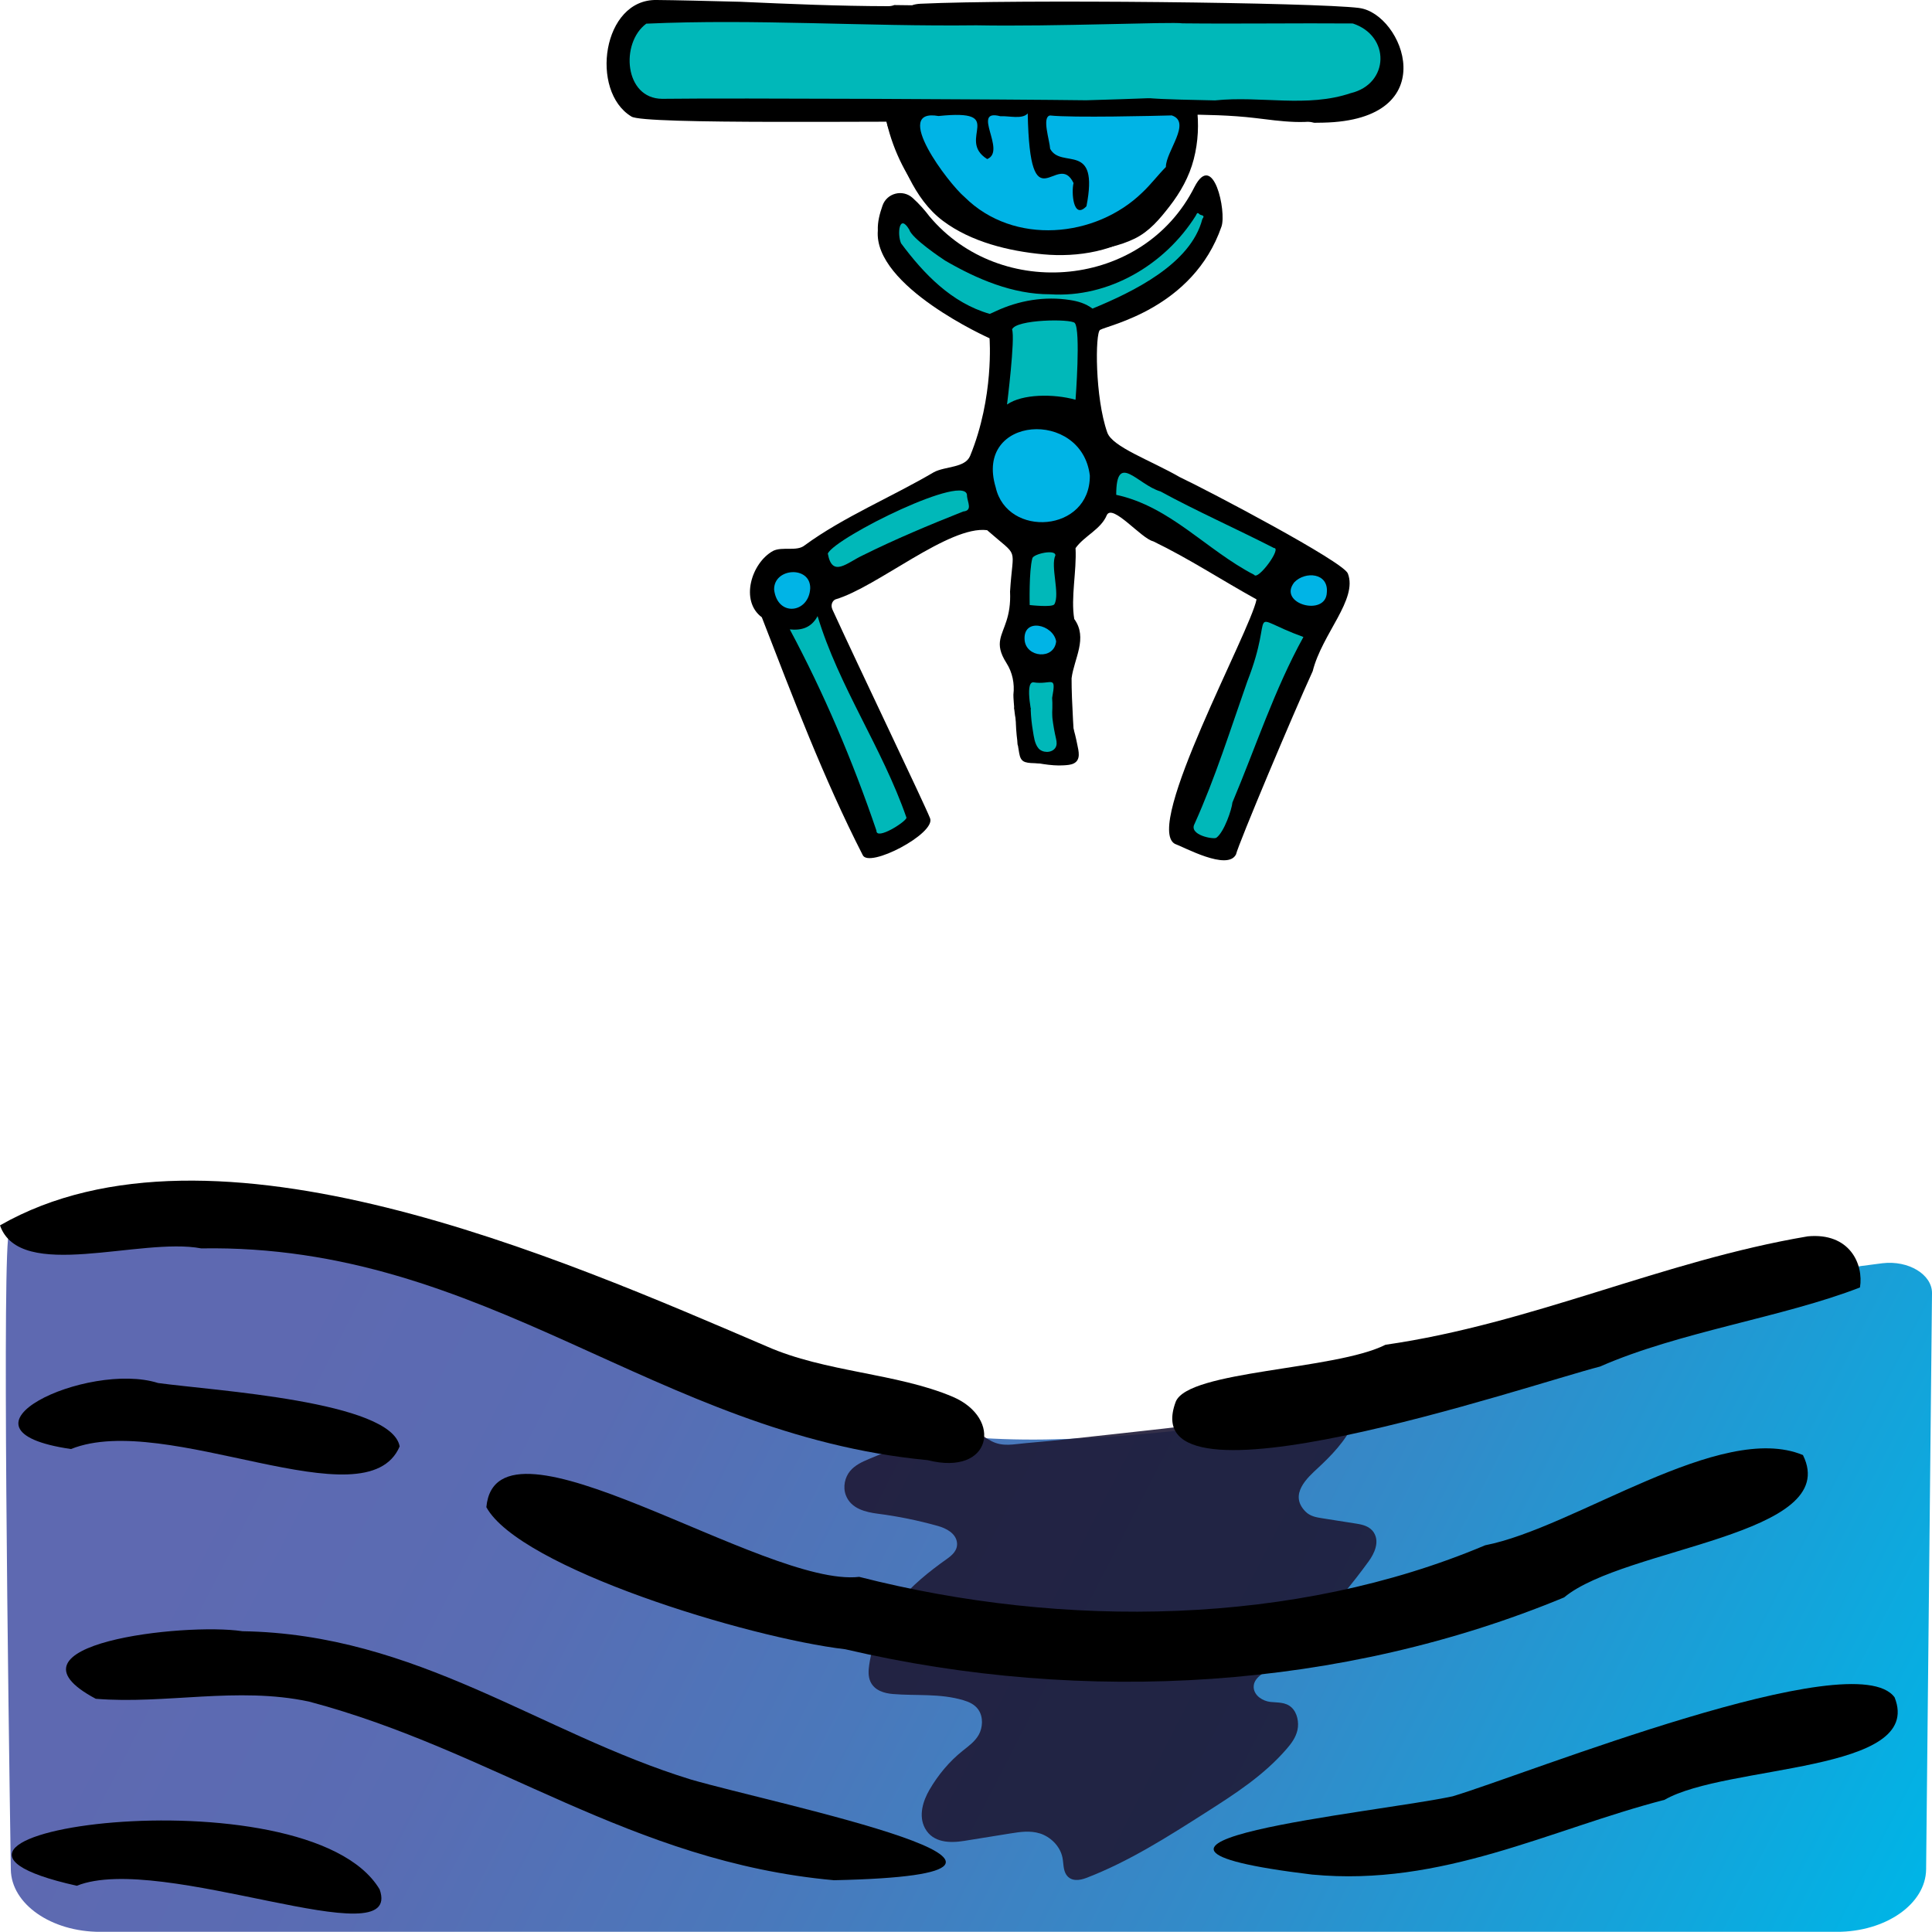 <?xml version="1.0" encoding="UTF-8"?>
<svg id="Layer_2" data-name="Layer 2" xmlns="http://www.w3.org/2000/svg" xmlns:xlink="http://www.w3.org/1999/xlink" viewBox="0 0 600 599.94">
  <defs>
    <style>
      .cls-1 {
        fill: #00b8b9;
      }

      .cls-2 {
        fill: #00b4e6;
      }

      .cls-3 {
        fill: #1e1936;
      }

      .cls-4 {
        fill: url(#Degradado_sin_nombre_23);
      }

      .cls-5 {
        opacity: .9;
      }
    </style>
    <linearGradient id="Degradado_sin_nombre_23" data-name="Degradado sin nombre 23" x1="680.89" y1="566.48" x2="1103.04" y2="419.85" gradientTransform="translate(1612.28) rotate(-180) scale(1.48 -1)" gradientUnits="userSpaceOnUse">
      <stop offset="0" stop-color="#00b4e6"/>
      <stop offset=".1" stop-color="#11a6dc"/>
      <stop offset=".31" stop-color="#328bc9"/>
      <stop offset=".51" stop-color="#4a78bb"/>
      <stop offset=".69" stop-color="#596cb3"/>
      <stop offset=".85" stop-color="#5e69b1"/>
    </linearGradient>
  </defs>
  <g id="Layer_1-2" data-name="Layer 1">
    <path class="cls-4" d="M2.83,382.79c20.28-9.53,47.08-7.12,70.9-3.5,19.82,3.01,39.58,6.62,58.09,12.45,22.9,7.21,43.39,17.66,65.11,26.51,29.03,11.83,62.49,22.75,95.66,27.13,33.19,4.38,70.69-.67,103.54-4.65,15.36-1.86,30.79-3.97,45.21-8.15,14.11-4.09,26.93-10.07,40.45-15.05,27.54-10.13,68.79-21.15,102.81-25.22,8.1-.97,15.45,3.5,15.4,9.3-.32,33.38-1.38,135.83-1.83,178.92-.11,10.75-12.5,19.42-27.74,19.42H31.09c-15.2,0-27.57-8.63-27.73-19.35-.8-52.57-2.75-194.36-.52-197.8Z"/>
    <path d="M75.22,506.58c-17.89-2.71-77.38,4.02-45.48,20.99,21.55,1.79,43.95-3.88,66.21,.87,57.62,15.24,99.78,49.75,163.03,55.48,89.3-1.9-18.71-23.77-44.41-31.27-46.95-14.44-85-45.21-139.34-46.06Z"/>
    <path d="M407.6,582.17c40.28,3.82,73.69-13.99,109.34-23.22,19.17-11.04,80.83-8.27,71.45-31.81-12.36-17.1-114.36,23.87-137.25,30.72-23.83,5.15-123.84,14.64-43.54,24.32Z"/>
    <path d="M22.05,450.01c29.57-11.89,91.68,23.44,102.07-.81-2.54-14.07-57.62-17.3-75.02-19.69-21.89-6.94-67.93,14.56-27.05,20.5Z"/>
    <path d="M23.85,585.64c26.2-10.5,101.77,22.84,94.05,1.13-22.53-37.78-166.47-17.28-94.05-1.13Z"/>
    <g class="cls-5">
      <path class="cls-3" d="M296.8,443.57c-9.18,2.63-18.19,5.82-26.98,9.55-2.12,.9-4.29,1.88-5.83,3.74s-2.32,4.85-1.29,7.53c1.61,4.2,6.21,5.23,9.93,5.71,6.23,.8,12.47,2.07,18.67,3.81,2.5,.7,5.62,2.27,5.91,5.24,.23,2.35-1.56,3.87-3.15,5-10.92,7.72-21.98,17.67-24.14,33.05-.23,1.62-.33,3.4,.37,4.98,1.26,2.86,4.38,3.69,6.97,3.91,7.33,.62,14.65-.25,21.95,1.94,1.67,.5,3.45,1.25,4.6,2.88,1.64,2.32,1.38,5.67,.14,7.86s-3.25,3.55-5.09,5.04c-4,3.22-7.46,7.3-10.2,12.01-1.96,3.37-3.52,8.04-1.39,11.97,2.5,4.61,7.93,4.6,12.14,3.92,4.8-.77,9.61-1.55,14.41-2.32,3-.48,6.1-.96,9.19,.02s6.2,3.8,6.94,7.46c.37,1.82,.19,3.83,1.21,5.36,1.47,2.2,4.19,1.75,6.21,.98,13.15-5.05,25.19-12.72,37.17-20.36,8.92-5.69,17.93-11.46,25.09-19.77,1.42-1.65,2.79-3.47,3.31-5.82s-.06-5.36-1.86-7.01c-1.89-1.72-4.33-1.45-6.57-1.7-2.24-.25-5.03-1.87-5.17-4.51-.1-1.91,1.28-3.17,2.53-4.17,12.34-9.89,23.5-21.65,33.18-34.98,1.75-2.41,3.45-5.99,1.62-8.91-1.24-1.99-3.49-2.49-5.45-2.8-3.6-.57-7.2-1.14-10.8-1.7-1.69-.27-3.51-.6-4.9-1.96-5.48-5.4,.69-10.75,3.8-13.64,3.98-3.7,8.58-8.36,10.96-13.76,.56-1.27,1.01-2.66,.98-4.17-.05-2.14-1.08-4.22-2.07-6.18-1.18-2.32-2.35-4.65-3.53-6.97-.26-.52-.58-1.09-1.05-1.3-.35-.15-.71-.06-1.05,.03-11.83,3.32-21.4,12.38-32.97,16.49-6.2,2.2-12.84,2.95-19.45,3.68-4.84,.54-9.68,1.07-14.51,1.61-9.34,1.04-18.67,2.08-28.05,2.87-3.84,.32-7.17,1.24-10.77-.67s-6.43-5.07-10.54-4.17"/>
    </g>
    <path d="M151.03,468.05c10.3,18.85,81,40.54,111.51,44.15,74.67,17.44,154.51,12.38,223.21-16.11,18.79-15.64,86.61-19.14,74.17-44.21-25.55-10.64-70.86,22.61-98.69,28.02-59.03,24.93-130.74,26.07-194.39,9.81-29.39,3.4-112.67-55.01-115.8-21.65Z"/>
    <path d="M561.34,383.97c-45.16,7.64-85.35,27.07-131.07,33.66-15.64,7.9-61.17,7.93-65.13,17.68-13.88,37.02,109.8-5.31,131.78-10.92,24.45-10.76,57-15.33,80.71-24.56,1.18-7.2-3.14-17.13-16.28-15.87Z"/>
    <path d="M288.12,453.47c19.93,5.06,23.38-13.02,7.75-19.69-17.46-7.39-39.61-7.61-57.81-15.67-63.44-27.13-172.15-75.3-238.06-37.56,6.18,17.72,43.58,3.56,62.5,7.15,88.82-1.49,140.87,57.67,225.62,65.77Z"/>
    <path class="cls-1" d="M328.86,209.34c-3.38-.25-6.78-.24-10.16,.03-.31,.02-.64,.05-.91,.21-.64,.36-.75,1.23-.78,1.97-.18,4.59-.16,9.18,.04,13.76,.03,.59,.07,1.23,.43,1.7,.68,.88,2.04,.71,3.1,1.08,1.95,.69,3.09,3.38,5.15,3.19,.51-.05,.98-.29,1.39-.59,1.85-1.41,2.18-3.99,2.62-6.27,.49-2.52,1.3-4.99,1.59-7.54,.29-2.55,.01-5.3-1.48-7.39"/>
    <path d="M333.74,231.35c-2.64-1.45-5.12-2.95-7.38-4.5,0,0,.7-6.43,.39-10.1,1.38-7.5-.17-3.94-5.84-4.85-2.89-.13-.13,11.62-.13,11.62l-5.78-3.36s-.34-3.94-.28-4.43c.41-3.44-.3-6.9-2.16-9.83-2.03-3.19-2.32-5.32-1.91-7.38,.7-3.5,3.41-6.8,3.03-14.8,.89-14.54,3.08-10.13-7.12-19.07-11.86-1.52-34.15,17.69-47.09,21.49-.81,.32-1.66,1.59-.94,3.18,8.29,18.1,28.43,60.05,30.31,64.79,1.88,4.74-19.14,15.74-20.94,11.39-12.14-23.76-21.68-48.96-31.31-73.8-6.87-5.1-3.22-16.89,3.47-20.6,2.86-1.46,7.4,.27,9.84-1.74,11.92-8.75,27.17-15.09,40.13-22.72,3.55-1.89,9.7-1.28,11.26-5.08,7.48-18.26,6.02-36.51,6.02-36.51,0,0-36.11-16.08-34.69-33.47-.12-2.71,.6-5.26,1.45-7.72,1.35-3.91,6.26-5.17,9.34-2.41,2.04,1.83,3.88,3.94,5.23,5.73,22.11,26.4,66.49,22.41,82.32-9.13,5.88-11.4,9.99,7.68,8.38,12.32-8.82,25.45-35.18,30.6-37.7,32.08-1.55,.91-1.62,20.97,2.24,31.88,1.59,4.49,13.41,8.6,22.46,13.82,9.37,4.45,50.81,26.28,52.24,29.94,3.15,8.06-7.98,18.67-10.91,30.35-6.16,13.44-23,53.49-23.82,56.91-2.64,5.21-16.23-2.33-19-3.29-9.75-5.46,23.49-66.04,25.38-75.91-11.22-6.21-20.83-12.59-32.09-18.04-3.68-.84-12.54-11.66-14.38-8.2-1.86,4.54-6.96,6.44-9.74,10.32,.38,7.21-1.53,15.33-.4,22.01,4.3,5.9-.06,12.32-.83,18.39-.05,6.96,.93,20.73,.93,20.73Z"/>
    <path d="M314.97,220.14c.26,2.73,.81,5.41,1.74,7.99,.42,1.16,.84,2.62,1.71,3.53,.93,.96,2.4,1.42,3.63,1.84,2.55,.88,5.36,1.32,8.04,.9s4.78-2.75,3.54-5.44c-.34-.74-1.4-.92-2.05-.54-.75,.44-.88,1.31-.54,2.05,.17,.37-.67,.77-.88,.84-.79,.28-1.7,.26-2.53,.24-2.01-.06-4-.58-5.85-1.34-.8-.33-1.21-.56-1.57-1.35-.4-.89-.72-1.82-1.01-2.75-.61-1.94-1.02-3.94-1.22-5.96-.08-.81-.63-1.5-1.5-1.5-.75,0-1.58,.69-1.5,1.5h0Z"/>
    <path d="M317.66,221.57c.36,2.21,.83,4.39,1.42,6.55,.29,1.06,.51,2.27,1.35,3.05s2.12,.85,3.22,.98,2.19,.2,3.29,.24c.57,.02,1.13,.02,1.7,.02,.63,0,1.32,.04,1.9-.26,1.37-.72,.97-2.23,.67-3.44-.28-1.12-.69-2.2-1.14-3.26-.26-.6-1.11-.85-1.69-.69-.68,.19-1.04,.78-1.1,1.45-.11,1.09-.46,2.2-.98,3.19-.38,.72-.18,1.63,.54,2.05,.68,.4,1.67,.18,2.05-.54,.78-1.48,1.23-3.04,1.39-4.7l-2.8,.76c.26,.6,.47,1.23,.65,1.86,.1,.33,.18,.66,.26,.99,.04,.17,.08,.33,.11,.5l.04,.2c.05,.34,.06,.27,.02-.21l.39-.66c.6-.18,.75-.26,.44-.24-.07,0-.14,0-.21,0-.18,0-.35,0-.53,0-.35,0-.71,0-1.06,0-.74-.01-1.49-.04-2.23-.1s-1.41-.12-2.12-.21c-.26-.03-.53-.06-.77-.14,.14,.05-.06,0-.08-.04,.09,.18,.02-.09,.02-.1-.66-2.48-1.4-5.35-1.84-8.05-.13-.8-1.12-1.25-1.85-1.05-.85,.23-1.18,1.04-1.05,1.85h0Z"/>
    <path d="M317.27,227.52c-.22,2.41,.26,5.18,1.09,7.45,.48,1.29,1.47,1.9,2.81,2.01s2.68,.08,4.02,.12,2.62,.06,3.93,.08,2.77,.24,3.57-.98c.67-1.01,.61-2.52,.57-3.68-.05-1.33-.26-2.65-.63-3.93l-2.51,1.46c.49,.61,.86,1.32,1.09,2.07,.11,.35,.1,.81,.24,1.13-.03,.32,.05,.3,.24-.09,.31-.28,.33-.37,.04-.25,.03,.02-.28,.02-.29,.02-2.04,.22-4.15,.12-6.18-.1-.95-.11-1.9-.27-2.84-.48-.68-.15-1.09-.22-1.27-.93-.49-1.92-.98-3.72-1.91-5.49-.61-1.16-2.41-.85-2.74,.36-.43,1.54-.61,3.14-.5,4.73h3c-.19-2.74-.38-5.49-.56-8.23-.13-1.91-3.02-1.95-3,0,.02,2.49,.19,4.97,.51,7.43,.16,1.21,.34,2.42,.56,3.62s.54,2.4,1.86,2.83c1.04,.34,2.3,.32,3.39,.37,1.24,.06,2.47,.06,3.71,.02,2.48-.08,4.95-.31,7.42-.54,.81-.08,1.5-.64,1.5-1.5,0-.75-.69-1.58-1.5-1.5-4.26,.4-8.55,.8-12.83,.4-.19-.02-.4-.07-.59-.06l-.21-.05c.29,.31,.39,.35,.31,.11,.05-.16-.11-.54-.14-.73-.05-.25-.09-.51-.14-.76-.18-1.04-.34-2.09-.46-3.14-.25-2.16-.38-4.33-.4-6.51h-3c.19,2.74,.38,5.49,.56,8.23,.06,.81,.65,1.5,1.5,1.5,.77,0,1.55-.69,1.5-1.5-.09-1.35,.03-2.63,.4-3.93l-2.74,.36c.6,1.14,1.05,2.33,1.35,3.58,.28,1.18,.45,2.38,1.43,3.22,.89,.77,2.07,.99,3.2,1.2,1.37,.25,2.75,.43,4.14,.52s2.72,.09,4.07,.01c1.16-.07,2.53-.1,3.24-1.19,.65-1,.34-2.4,.02-3.47-.38-1.27-1.03-2.37-1.86-3.39-.97-1.2-2.9,.1-2.51,1.46,.27,.93,.45,1.86,.51,2.83,.03,.45,.03,.9,.01,1.34,0,.25-.01,.5-.05,.74v.12c-.07,.27-.08,.3-.04,.09l.66-.39c-.53,.21-1.43,.05-2.03,.04-.79-.01-1.57-.03-2.36-.05-1.47-.03-2.93-.07-4.4-.12-.16,0-.8-.12-.93-.04,.13-.09,.08,.43,.02-.12-.07-.65-.35-1.33-.49-1.97-.33-1.45-.52-2.87-.38-4.36,.07-.81-.74-1.5-1.5-1.5-.87,0-1.43,.69-1.5,1.5h0Z"/>
    <path d="M330.14,225.87c.51,1.74,.95,3.5,1.33,5.27,.18,.85,.33,1.7,.49,2.55,.03,.19,.14,.67,.07,.79,.1-.15-.1-.02-.21,.01-1.6,.38-3.42,.26-5.04,.12-1.78-.15-3.53-.46-5.28-.77-.8-.14-1.62,.22-1.85,1.05-.2,.72,.25,1.7,1.05,1.85,2.17,.38,4.35,.77,6.56,.92,1.03,.07,2.06,.09,3.09,.02s2.21-.12,3.16-.61c2.22-1.16,1.45-3.84,1.06-5.79-.41-2.09-.92-4.15-1.51-6.19-.54-1.85-3.44-1.06-2.89,.8h0Z"/>
    <path class="cls-1" d="M332.34,93.18c2.43,.38,4.78,1.04,6.95,2.66,12.66-5.23,30.51-13.85,34.11-27.82,1.06-1.34-.53-1.07-.91-1.5-.74-.85-.89,.08-1.13,.46-9.56,15.24-27.05,25.62-45.27,24.41-11.59,.03-22.7-4.72-32.54-10.44-1.2-.78-10.43-6.96-11.17-9.64-3.15-5.25-3.8,1.48-2.54,4.26,7.07,9.5,15.68,18.51,27.53,21.91,.6-.24,1.21-.52,1.82-.81,7.22-3.38,15.27-4.73,23.15-3.49Z"/>
    <path class="cls-1" d="M312.75,125.62c4.68-3.28,14.39-3.39,21.27-1.48,0,0,1.66-21.65-.24-23.83-1.18-1.36-18.36-1.14-19.47,2.01,1.01,2.78-1.57,23.31-1.57,23.31Z"/>
    <path class="cls-2" d="M338.46,147.69c-2.49-20.79-35.98-18.64-29.24,3.65,3.55,15.8,29.36,14.07,29.24-3.65Z"/>
    <path class="cls-1" d="M404.78,197.82c-18.82-6.84-8.42-9.15-17.43,13.83-5.21,14.83-9.93,29.93-16.38,44.23-1.87,3.49,5.97,4.89,6.79,4.29,2.44-1.8,4.79-8.83,4.98-10.95,7.29-17.31,12.98-34.95,22.05-51.4Z"/>
    <path class="cls-1" d="M245.28,195.47c10.53,19.69,19.49,40.69,26.9,62.47-.1,3.22,9.36-2.84,9.33-4.01-7.53-21.7-20.98-40.67-27.6-62.59-1.94,3.64-5.04,4.5-8.63,4.13Z"/>
    <path class="cls-1" d="M346.65,153.67c16.85,3.65,27.99,17.17,42.84,24.84,1.12,1.9,8.7-8.38,6.14-8.32-12.03-6.15-23.83-11.37-35.26-17.58-7.15-2.12-13.7-12.52-13.72,1.06Z"/>
    <path class="cls-1" d="M257.08,171.89c1.36,7.64,5.93,2.88,10.83,.59,10.05-5,20.63-9.43,31.22-13.63,2.97-.28,1.36-2.81,1.18-4.78,.62-7.76-40.68,12.69-43.23,17.82Z"/>
    <path class="cls-2" d="M251.62,182.67c.09-7.06-11.36-6.36-11.21,.45,1.06,8.62,10.85,7.32,11.21-.45Z"/>
    <path class="cls-1" d="M320.61,173.36c-1.1,4.04-.83,14.54-.83,14.54,0,0,7.07,.82,7.67-.25,1.8-3.19-1.28-11.79,.31-15.18,.06-1.99-6.78-.46-7.15,.89Z"/>
    <path class="cls-2" d="M412.06,183.99c.55-6.12-6.7-6.67-10.09-3.17-5.37,6.72,9.83,10.84,10.09,3.17Z"/>
    <path class="cls-2" d="M328,199.2c-.9-5.3-10.35-7.5-9.8-.44,.45,5.45,9.16,6.27,9.8,.44Z"/>
    <g>
      <path d="M422.08,2.47c-13.69-1.71-106.19-2.71-136.18-1.31-1.08,.05-1.96,.22-2.66,.48-1.84-.02-3.67-.04-5.5-.07-.56,.22-1.2,.36-1.92,.35-15.34-.03-30.66-.68-45.98-1.37C219.06,.28,210.12,.05,203.95,0c-16.88-.35-20.85,28.3-7.89,36.17,3.41,2.62,80.4,1.29,105.52,1.69,.79-.71,1.85-1.16,3.21-1.16,34.28-.11,69.51-6.56,103.36,1.43,.9-.01,1.8-.02,2.7-.04,38.02-.76,24.91-33.91,11.22-35.61Z"/>
      <path d="M413.48,33.51c-7.05,2.34-14.5,1.3-21.7,.4-7.71-.96-15.43-1.25-23.2-1.33s-15.38-.2-23.05-.92-15.68-1.57-23.6-1.34c-8.51,.25-17.36,.4-25.63,2.58-1.34,.35-1.52,2.66,0,2.89,7.03,1.08,14.22-.6,21.24-1.11,7.24-.53,14.51-.66,21.77-.79,7.18-.12,14.36-.23,21.53-.71,3.55-.24,7.08-.61,10.61-1s6.77-.57,10.16-.09c7.36,1.04,14.29,4.03,21.73,4.67v-3c-3.54,.44-6.92-.46-10.36-1.17s-6.61-.97-9.98-.87c-6.99,.2-13.94,1.41-20.93,1.87-13.98,.91-28.01,.52-42-.14-7.97-.38-15.95-.81-23.92-1.23-1.93-.1-1.92,2.9,0,3,14.11,.74,28.22,1.63,42.35,1.86,7.04,.11,14.08,.04,21.11-.34s13.79-1.39,20.71-1.88c3.9-.27,7.77-.2,11.62,.58s7.53,1.8,11.39,1.32c1.89-.23,1.96-2.83,0-3-6.56-.56-12.74-3.06-19.18-4.27-3.28-.61-6.56-.83-9.89-.58-3.51,.27-6.99,.77-10.5,1.06-14.24,1.16-28.55,.67-42.81,1.49-3.98,.23-7.95,.57-11.9,1.04s-7.99,1-11.96,.39v2.89c7.41-1.95,15.23-2.09,22.85-2.4s15.73,.31,23.62,1.08,15.34,1.01,23.05,1.09c7.8,.08,15.58,.19,23.33,1.12s16.41,2.34,24.33-.29c1.82-.61,1.04-3.5-.8-2.89h0Z"/>
      <path d="M279.05,33.42c23.7-.62,47.42-1.24,71.11-.22,6.68,.29,13.36,.71,20.02,1.29l-1.5-1.5c1.17,9.19-.42,18.5-5.64,26.26-2.51,3.73-5.51,7.71-9.14,10.42-3.87,2.89-8.87,4.05-13.55,4.89-9.94,1.8-19.8,.72-29.49-1.87-4.6-1.23-9.37-2.43-13.38-5.11-3.65-2.44-6.76-5.89-9.39-9.37-5.92-7.85-9.77-17.25-10.92-27.02l-1.5,1.5c3.58,.04,7.13-.31,10.64-1,1.89-.38,1.09-3.27-.8-2.89-3.25,.65-6.53,.93-9.85,.9-.74,0-1.59,.7-1.5,1.5,1.09,9.28,4.32,18.25,9.54,26.02,2.61,3.89,5.68,7.59,9.23,10.65,3.84,3.3,8.27,5.2,13.09,6.61,10.3,3.01,20.72,4.9,31.47,3.54,5.05-.64,10.3-1.67,14.9-3.92s7.76-6.08,10.78-9.96c3.44-4.43,6.15-9.24,7.56-14.7s1.63-10.96,.93-16.43c-.11-.86-.6-1.42-1.5-1.5-23.63-2.06-47.36-2.05-71.06-1.56-6.69,.14-13.38,.31-20.07,.49-1.93,.05-1.93,3.05,0,3h0Z"/>
      <path d="M275.77,39.36c4.05,10.4,7.82,22.3,17.08,29.24,8.72,6.54,20.4,9.38,31.09,10.38,10.71,1,22.91-.93,31.46-7.9,9.33-7.61,9.5-20.18,14.2-30.42-4.57-1.93-9.14-3.85-13.71-5.78-1.87,7.27-3.74,14.55-5.62,21.82l14.46,3.99c.43-2.7,2.02-4.53,3.3-6.91,1.62-3,2.47-5.72,2.69-9.13,.24-3.7-3.65-7.98-7.5-7.5-13.43,1.66-26.04-.16-39.18-2.91-12.9-2.71-25.91-4.65-38.96-6.48l-1.99,14.73c12.71,1.12,25.47,.68,38.2,1.4,6.07,.34,12.17,1.53,18.25,1.39s11.95-2.72,18.04-2.53v-15c-8.95,.7-17.87,.69-26.82-.04-3.27-.26-6.38,2.52-7.23,5.51-.99,3.45,.79,6.45,3.45,8.47,2.9,2.21,5.8,4.41,8.7,6.62,2.5,1.9,3.83,2.44,3.66,5.8-.1,2.03-.25,2.66-2.35,2.69-.9,.01-2.23-.82-2.86-.7,.15-.03-1.82,1.6-1.17,1.65l-6.48-11.29c-1.71,3.61-3.85,6.52-7.21,8.75,3.67,2.82,7.34,5.65,11.02,8.47-.09,.34-1.98,.52-1.06,.84v-14.46c-2.23,.72-4.35,1-6.6,1.45-.49-.04-.96-.16-1.41-.36,.23,.52,.21,1.05-.06,1.58l-12.8-5.3c.02,1.33,.04,2.65,.06,3.98,.02,1.56-1.14,5.01,1.24,3.12,3.28-2.62,.28,.09,.37-1.36,.05-.8-.29-1.46-.18-2.5l-1.02,3.79-1.17,1.01-3.79,1.02-3.99-2.83v-3.99c.24-.98,4.62-2.23,4.73-1.89-.22-.65-.37,1.46-2,1.91h-3.99l-.43-7h3.99l2.74,3.14-.76,5.78c-1.51,2.25-.4,1.03,1.55,.29,1.18-.44,2.37-.88,3.56-1.3,2.98-1.05,5.98-2.03,9.01-2.92,5.76-1.71,11.59-3.1,17.47-4.28,9.46-1.88,5.46-16.34-3.99-14.46-8.68,1.73-17.23,3.98-25.59,6.89-6.78,2.36-18.63,5.31-15.45,15.06s15.81,7.69,19.23-.32c3.15-7.36-1.88-16.3-10.34-15.47-17.21,1.69-10.02,31.98,7.07,26.79,7.73-2.35,10.66-12.48,4.27-17.89-6.86-5.8-16.32-.55-16.28,8.14s7.21,16.47,16.11,16.43c4.51-.02,8.99-2.22,11.19-6.23,2.38-4.36,1.44-10.18,1.37-14.92-.09-6.49-8.14-9.9-12.8-5.3-5.46,5.39-5.43,14.22,.06,19.63,6.16,6.07,15.07,5.19,22.6,2.76,7.21-2.33,7.02-12.05,0-14.46-7.48-2.58-15.46,2.12-17.39,9.64-1.54,6.01,5.37,12.22,11.02,8.47s9.78-8.21,12.59-14.13c2.55-5.38-.57-10.76-6.48-11.29-10-.89-16.39,9.66-12.96,18.5s13.87,12.18,22.46,9.8c9.45-2.62,12.66-11.76,11.64-20.74-1.19-10.52-11.87-15.73-19.55-21.57-1.26,4.66-2.52,9.32-3.79,13.98,8.95,.73,17.87,.74,26.82,.04,9.53-.75,9.77-14.7,0-15-5.9-.18-11.28,2.09-17.08,2.51-6.34,.46-12.88-1.02-19.21-1.38-12.73-.71-25.49-.27-38.2-1.4-8.32-.74-10.38,13.56-1.99,14.73,13.69,1.91,27.3,4.04,40.84,6.87s27.27,4.79,41.29,3.05l-7.5-7.5c-.11,1.69-1.88,3.51-2.68,4.92-1.26,2.24-2.37,4.57-2.78,7.13-1.47,9.3,12,13.55,14.46,3.99,1.87-7.27,3.74-14.55,5.62-21.82,2.04-7.91-10.04-13.76-13.71-5.78-1.98,4.32-3.57,8.72-4.89,13.28-1.1,3.81-1.82,8.32-4.28,11.56-4.62,6.09-14.95,6.62-21.82,6.18-7.55-.48-16.31-2.52-22.73-6.7-7.06-4.6-9.76-14.53-12.68-22.03-1.46-3.76-5.04-6.41-9.23-5.24-3.59,1.01-6.72,5.42-5.24,9.23h0Z"/>
    </g>
    <path class="cls-2" d="M362.1,51.84c-2.46,2.47-4.7,5.47-7.36,7.96-14.48,14.08-39.89,16.56-55.15,1.42-4.99-4.17-22.91-27.81-8.11-25.19,21.83-2.27,5.25,7.19,15.1,13.37,6.15-2.5-5.2-15.73,4.07-13.31,2.69-.15,6.84,1.05,8.52-.87,.69,35.42,9.19,11.13,14.23,21.63-.7,2.73-.16,11.57,4.01,7.2,4.01-20.45-7.8-11.37-11.28-17.85-.13-2.55-2.66-9.92-.02-10.34,6.95,.76,33,.11,37.79-.02,6.31,2.08-1.88,11.27-1.82,16.01Z"/>
    <path class="cls-1" d="M419.53,28.91c-13.64,4.64-27.98,.77-42.2,2.27-35.9-.69-4.26-1.07-40-.04-21.52-.29-110.26-.73-131.69-.45-11.8-.07-13.03-17.38-4.93-23.34,33.83-1.53,68.2,.92,102.52,.51,24.29,.46,60.65-1.15,63.99-.61,17.55,.19,35.47-.1,52.9,.04,11.72,3.84,11.38,18.73-.59,21.63Z"/>
    <path class="cls-1" d="M320.1,220.51c.08,2.16,.31,4.31,.67,6.44,.3,1.79,.52,3.98,1.72,5.43s3.98,1.56,5.17-.01c.65-.87,.54-1.92,.31-2.91s-.45-2.06-.64-3.09c-.41-2.3-.68-4.62-.82-6.96-.05-.81-.65-1.5-1.5-1.5-.77,0-1.55,.69-1.5,1.5,.13,2.24,.38,4.47,.74,6.68,.18,1.12,.39,2.23,.64,3.34,.07,.33,.19,1.09,.27,1.24v.17c0-.19,.11-.34,.32-.45,0,0-.26,.07-.4,.09-.04,0-.44,.01-.29,.02,.11,0-.03-.1,.02,0-.08-.14-.26-.4-.33-.61-.32-.93-.49-1.93-.67-2.9-.4-2.14-.63-4.3-.72-6.48-.03-.81-.67-1.5-1.5-1.5-.79,0-1.53,.69-1.5,1.5h0Z"/>
    <path class="cls-1" d="M326.05,230.25c-.16-1.97-.24-3.94-.24-5.92,0-.78-.69-1.54-1.5-1.5s-1.5,.66-1.5,1.5c0,1.97,.08,3.95,.24,5.92,.06,.78,.64,1.54,1.5,1.5,.76-.03,1.57-.66,1.5-1.5h0Z"/>
  </g>
</svg>
